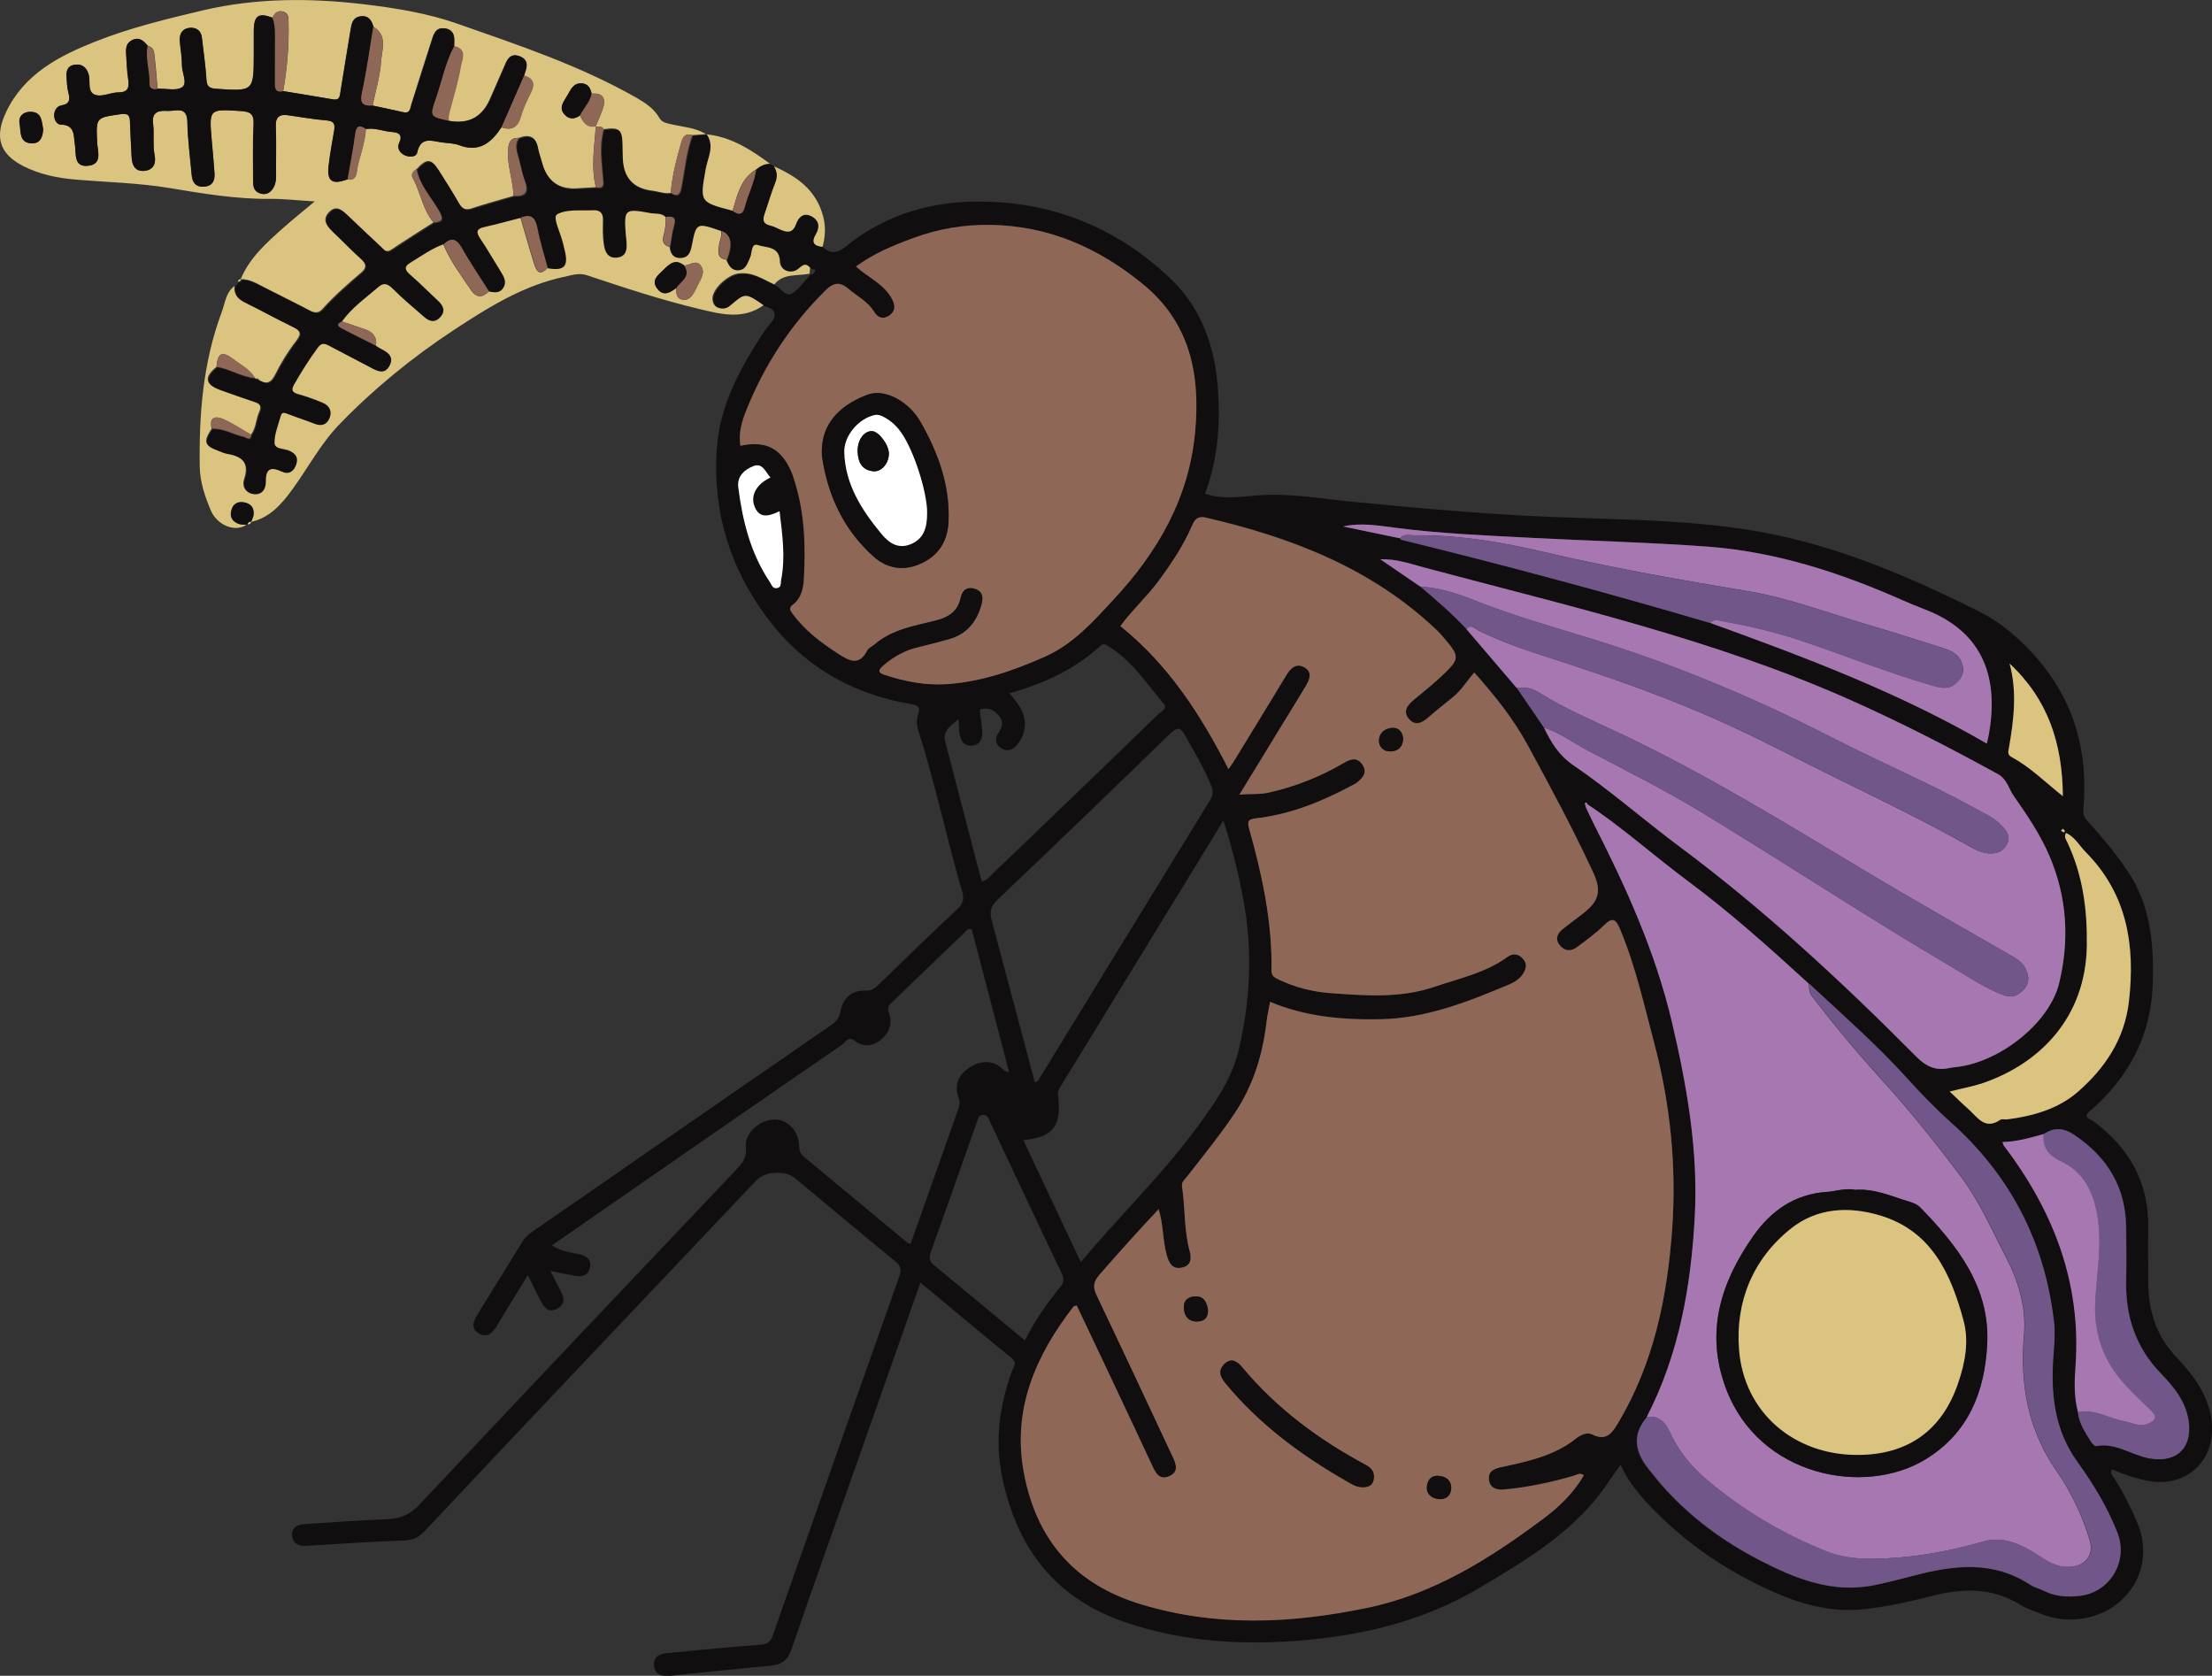 <?xml version="1.0" encoding="UTF-8"?>
<svg id="Calque_2" data-name="Calque 2" xmlns="http://www.w3.org/2000/svg" viewBox="0 0 198.46 150.33">
  <rect x="0" y="0" width="198.46" height="150.33" fill="#333333" stroke="none"/>
  <defs>
    <style>
      .cls-1 {
        fill: #110e0f;
      }

      .cls-1, .cls-2, .cls-3, .cls-4, .cls-5, .cls-6 {
        stroke-width: 0px;
      }

      .cls-2 {
        fill: #71568a;
      }

      .cls-3 {
        fill: #8e6757;
      }

      .cls-4 {
        fill: #dac480;
      }

      .cls-5 {
        fill: #fff;
      }

      .cls-6 {
        fill: #a677b1;
      }
    </style>
  </defs>
  <g id="Calque_1-2" data-name="Calque 1">
    <g>
      <path class="cls-1" d="M63.34,12.03s.07.03.07.03c.72,1.05.09,2.08-.09,3.1-.54,2.99-.57,2.98,2.41,3.75.51.37.91.42,1.1-.33.28-1.14.86-2.19,1.02-3.37.36-.3.75-.51,1.23-.51.13.08.25.15.38.23.27.47.33.92.11,1.46-.37.91-.63,1.87-.96,2.8-.19.54-.14.9.5,1.04.34.08.66.26.99.4.63.27,1.07.23,1.34-.55.2-.57.64-1.06,1.37-.68.71.37.76.98.4,1.61-.43.75-.17,1.06.6,1.13.68.67,1.32.58,2.04,0,3.3-2.69,7.2-3.96,11.35-4.05,6.81-.15,12.8,2.15,17.78,6.87,2.91,2.76,4.07,6.31,4.31,10.19.2,3.12-.07,6.2-1.18,9.14,1.56.53,3.06.29,4.6.16,2.91-.25,5.81.29,8.7.57,5.8.56,11.59,1.09,17.42,1.34,7.28.31,14.62.2,21.77,1.91,5.93,1.42,11.5,3.85,16.94,6.57,2.02,1.01,3.71,2.48,5.19,4.18,3.38,3.88,4.64,8.45,4.19,13.51-.05.6.12.85.42,1.18,1.26,1.38,2.45,2.82,3.51,4.38,2.09,3.07,2.39,6.46,2.3,10.05-.13,4.76-2.14,8.49-5.64,11.53-.69.6,0,.68.27.89,3.27,2.4,5.05,5.55,4.96,9.68-.03,1.6,0,3.2,0,4.79,0,2.56.72,4.82,2.53,6.73,1.4,1.47,2.64,3.06,3.07,5.16.78,3.83-2,6.69-5.79,5.9-1.05-.22-2.05-.56-3.07-1.01-.2.41.11.63.25.86.81,1.28,1.48,2.63,2.06,4.02,1.51,3.67-.56,7.53-4.47,8.42-1.5.34-2.93.19-4.33-.38-.59-.24-1.21-.44-1.74-.77-2.48-1.54-5.08-1.5-7.81-.81-2,.51-4.03.96-6.08,1.2-3.74.44-7.14-.88-10.37-2.56-3.12-1.62-5.97-3.67-8.46-6.18-1.22-1.22-2.35-2.5-3.14-4.2-.38.54-.71,1-1.03,1.47-2.86,4.35-7.21,6.93-11.52,9.51-5.41,3.24-11.39,4.54-17.64,4.88-4.78.26-9.43-.15-14.02-1.66-6.46-2.13-9.94-6.67-11.27-13.12-.67-3.25-.24-6.41.89-9.5.12-.34.5-.72-.03-1.15-2.72-2.21-5.4-4.47-8.19-6.78-1.82,5.17-3.6,10.24-5.39,15.31-2.07,5.87-4.17,11.73-6.19,17.62-.35,1.01-.94,1.35-1.9,1.44-2.98.28-5.95.58-8.92.9-.77.08-1.42-.04-1.5-.92-.07-.83.57-1.06,1.25-1.12,2.74-.26,5.48-.53,8.22-.74.64-.05.96-.2,1.19-.86,3.76-10.74,7.55-21.47,11.35-32.2.2-.58.14-.92-.35-1.32-3.03-2.48-6.02-4.99-9.03-7.49-.86-.71-2.68-.61-3.45.21-4.95,5.22-9.89,10.43-14.84,15.66-5,5.28-10,10.56-14.97,15.86-.54.57-1.09.76-1.87.79-2.87.1-5.74.29-8.61.47-.62.04-1.18-.07-1.33-.72-.17-.78.27-1.17,1.06-1.22,2.47-.15,4.94-.36,7.41-.44,1.18-.04,2.05-.39,2.9-1.29,9.47-10.07,18.98-20.1,28.49-30.12.53-.56.92-1.05.82-1.95-.14-1.25,1.2-2.46,2.54-2.5,1.17-.03,2.18.98,2.23,2.3.01.42.08.74.43,1.04,3.11,2.56,6.2,5.15,9.3,7.72.05.05.15.05.28.09,1.44-4.06,2.88-8.12,4.31-12.19.09-.25.11-.58.02-.82-.48-1.27,0-2.23,1.05-2.86,1.04-.63,2.12-.61,3.05.34.05.05.14.06.41.15-1.14-4.36-2.25-8.6-3.35-12.81-.37-.18-.48.11-.63.25-2.14,2.04-4.27,4.09-6.39,6.15-.29.28-.65.47-.42,1.08.36.94.03,1.82-.77,2.45-.74.58-1.56.62-2.31.04-.56-.43-.8.13-1.08.33-7.32,5.03-14.62,10.09-21.92,15.15-1.37.95-2.74,1.9-4.15,2.88.81.55,1.65.62,2.46.8.65.14,1.06.47.97,1.12-.09.64-.58.94-1.23.83-.73-.12-1.46-.28-2.33-.45.34.66.62,1.24.93,1.81.35.66.36,1.24-.38,1.6-.73.36-1.11-.14-1.41-.69-.39-.73-.74-1.48-1.17-2.35-.95,1.55-1.87,3.01-2.75,4.5-.38.65-.85,1.17-1.61.75-.78-.43-.56-1.09-.15-1.74,1.35-2.16,2.68-4.33,4.01-6.5.39-.64,1.02-.99,1.61-1.39,8.67-6.01,17.35-12.02,26.04-18.01.48-.33.79-.63.9-1.28.2-1.2,1.02-1.89,2.27-1.86.51.01.8-.19,1.13-.51,2.35-2.28,4.69-4.57,7.09-6.8.52-.49.61-.93.43-1.55-1.4-4.8-2.41-9.7-3.94-14.46-.14-.44-.17-.99-.03-1.41.22-.69.06-.85-.64-.97-5.27-.91-9.6-3.36-12.86-7.7-3.37-4.49-4.9-9.48-4.56-15.07.23-3.87,1.99-7.14,4.03-10.3.22-.33.44-.67.7-.96.71-.8.66-1.37-.44-1.67-1.63-1.12-1.63-1.13-2.99.03-.35.3-.72.33-1.1.19-.32-.12-.47-.41-.5-.75-.08-.91,1.37-2.18,2.26-2.31,1.3-.2,2.24.5,3.29.97.57.21.9,1.22,1.67.64.57-.43,1-1.06,1.49-1.6h0c.26-.01.4-.16.44-.4,0-.03-.25-.09-.39-.14-.38-.44-.63-.27-1.03.08-.64.57-1.67.19-1.69-.65-.04-1.38-1.23-1.2-1.95-1.45-.64-.22-.51.69-.71,1.11-.24.51-.37,1.11-1.06,1.15-.63.03-.88-.45-1.08-.95q.84-2.1-.47-2.59c-2.21-.76-2.22-.77-2.63,1.34-.11.56-.27,1.02-.91,1.08-.7.06-1.01-.35-1.08-.99.12-.65.18-1.32.37-1.95.23-.78-.21-.76-.73-.72-.37-.39-.9-.27-1.35-.36-2.34-.44-2.4-.36-2.22,1.98.02.2.04.4.06.6.05.68-.01,1.34-.88,1.41-.85.07-1.09-.59-1.17-1.23-.1-.71-.09-1.43-.07-2.15.02-.63-.28-.9-.85-.87-1.11.06-2.39-.13-3.26.37-.43.25.34,1.71.54,2.62.04.19.09.39.14.58.38,1.47-.03,1.9-1.55,1.63-.32-1.19-.7-2.36-.92-3.57-.18-.94-.54-1.32-1.48-.94-1.07.27-2.14.58-3.21.81-.71.16-.83.42-.41,1.03.66.99,1.25,2.02,1.88,3.03.28.46.52.92.18,1.43-.32.49-.82.4-1.29.3-.82-1.3-1.69-2.58-2.45-3.92-.48-.85-.95-.93-1.63-.31-1.06.37-1.95,1.05-2.91,1.62-.56.33-.62.6-.1,1.06.87.76,1.69,1.58,2.53,2.37.45.43.71.9.24,1.45-.46.54-.97.46-1.46.03-.96-.84-1.95-1.65-2.84-2.55-.45-.46-.81-.55-1.27-.16-1.14.98-2.39,1.85-3.28,3.1-.66.32-.21.51.1.67.98.51,1.97,1,2.95,1.5.13.08.26.18.4.25.65.32,1.26.73.82,1.55-.45.84-1.11.48-1.74.14-1.23-.66-2.47-1.28-3.7-1.94-.4-.21-.67-.27-.99.17-.78,1.06-1.48,2.17-2.13,3.31-.25.44-.23.69.33.85.77.21,1.52.48,2.25.79.58.25.85.75.6,1.37-.25.62-.74.76-1.37.51-.78-.31-1.57-.56-2.35-.86-.29-.11-.55-.24-.66.16-.22.8-.57,1.62-.56,2.42,0,.58.87.48,1.34.7.57.27.81.64.61,1.23-.21.62-.65.95-1.29.65-1.04-.49-1.46-.24-1.44.94.01.66-.4,1.2-1.14,1.07-.69-.12-1.03-.71-.81-1.36.49-1.46-.19-2.03-1.51-2.24-.27-.04-.53-.17-.79-.27-1.29-.47-1.4-.83-.61-2,1.03-.06,1.89.52,2.85.72.23.05.61.45.68-.18.46-.62.44-1.41.75-2.08.22-.49.04-.7-.4-.85-1.05-.35-2.09-.71-3.13-1.09-1.35-.5-1.44-1.15-.31-2.07,1.2.18,2.23.93,3.46,1.01.03.02.07.05.1.07.08.03.16.05.24.08.68.43,1.08.3,1.46-.47.53-1.06,1.16-2.09,1.89-3.03.56-.72.31-.94-.35-1.26-1.43-.69-2.82-1.48-4.25-2.17-.65-.32-1.01-.74-.94-1.48.09-.12.18-.25.28-.37.14-.04.28-.06.29-.25,0,0-.01.02-.01.02.75-.02,1.37.36,2.01.68,1.38.71,2.77,1.39,4.15,2.11.44.23.8.29,1.17-.12,1.06-1.2,2.27-2.24,3.49-3.28.46-.39.47-.74-.01-1.17-.83-.74-1.6-1.56-2.41-2.32-.58-.55-1.19-1.15-.49-1.91.69-.74,1.28-.1,1.81.4.95.91,1.91,1.81,2.87,2.71.25.23.44.56.9.26,1.25-.84,2.53-1.64,3.8-2.45.8-.04.91-.32.5-1.03-.7-1.23-1.74-2.29-2.02-3.75.9-.98,1.31-.97,1.99.09.62.97,1.24,1.95,1.81,2.95.28.49.56.67,1.14.48,1.24-.41,2.51-.75,3.76-1.12,1.01.06,1.39-.32,1-1.34-.24-.62-.35-1.29-.52-1.93-.17-.64-.45-1.28-.02-1.92.94-.37,1.54-.13,1.74.93.08.43.24.84.35,1.26q.66,2.5,3.16,2.33c.56-.04,1.11-.06,1.67-.1.83.15.66-.39.62-.87-.11-1.45-.33-2.9.08-4.34,1.39-.2,1.66,0,1.69,1.34.01.44.02.87.03,1.31q.1,2.58,2.65,2.86c.55.06,1.08.29,1.65.2.71.43.84.02.96-.59.29-1.53.43-3.1.97-4.59.41-.03.82-.06,1.23-.09ZM186.44,126.67c.12,1.03.68,1.86,1.21,2.7.1.15.31.37.43.35,1.78-.34,3.2.83,4.83,1.11,2.35.4,3.78-.89,3.48-3.27-.23-1.83-1.34-3.15-2.52-4.37-2.27-2.36-3.18-5.17-3.1-8.38.04-1.55,0-3.11,0-4.67-.03-3.6-1.63-6.28-4.6-8.3-1.03-.7-1.84-.72-2.8-.11-1.2.33-2.39.69-3.68.71.06.17.06.25.11.31,4.45,5.85,6.98,12.32,6.44,19.8-.1,1.36-.14,2.76.22,4.12ZM153.44,55.88c8.49,3.07,16.93,6.24,24.82,10.83.08-.36.15-.62.19-.88.82-4.68-.22-9.08-5.83-11.19-.63-.24-1.26-.5-1.87-.77-5.63-2.5-11.45-4.38-17.62-4.84-5.29-.39-10.6-.52-15.9-.79-3.98-.21-7.96-.37-11.92-.88-1.58-.2-3.18-.5-4.81-.13,1.7.35,3.4.71,5.1,1.06.06.05.11.13.18.14,9.28,2.27,18.5,4.75,27.66,7.45ZM131.56,56.43c1.51,1.76,3.01,3.53,4.52,5.29.81,1.18,1.62,2.37,2.43,3.55.64,1.32,1.3,2.48,2.66,3.4,3.29,2.24,6.3,4.9,9.5,7.28,7.61,5.67,14.55,12.1,21.22,18.82.94.94,1.79,1.31,3.01,1.05.23-.05.47-.07.71-.1,3.92-.49,8.29-4,9.13-7.52.92-3.85.72-7.65-.85-11.35-.83-1.96-2.02-3.71-3.22-5.43-.45-.65-.6-1.51-1.43-1.97-4.33-2.38-8.71-4.63-13.22-6.64-12.31-5.48-25.39-8.45-38.32-11.91-1.19-.32-2.38-.77-3.87-.72,1.32.9,2.46,1.68,3.6,2.46,1.43,1.21,2.85,2.43,4.12,3.8ZM147.77,127.11c-1.41,1.6-1.1,3.16.12,4.69.5.62.99,1.25,1.53,1.83,2.37,2.59,5.18,4.65,8.26,6.26,3.26,1.7,6.67,3.12,10.51,2.32,1.21-.25,2.4-.56,3.59-.87,3.56-.93,7.06-1.33,10.36.85.36.24.81.33,1.2.53,1,.51,2.07.58,3.15.47,2.78-.27,4.47-3.09,3.46-5.67-.89-2.29-2.16-4.37-3.58-6.34-2.13-2.95-2.42-6.24-2.15-9.69.07-.95.15-1.92.04-2.87-.82-7.13-3.89-13.11-9.24-17.9-1.4-1.25-2.7-2.6-3.96-3.99-2.74-3.01-5.79-5.7-8.77-8.47-3.5-3.2-7.03-6.37-10.84-9.2-3.04-2.26-5.86-4.79-9.01-6.89-.04-.11-.12-.22-.23-.12-.04.03.03.19.05.29.26.54.5,1.08.77,1.61,2.89,5.68,5.5,11.43,6.98,17.69,1.36,5.77,2.38,11.58,2.06,17.5-.33,6.23-1.41,12.34-4.31,17.98ZM132.26,60.33c-.68.8-1.16,1.6-1.88,2.18-.74.6-1.49,1.2-2.21,1.82-.57.5-1.19.82-1.76.14-.58-.7-.1-1.25.46-1.72.76-.65,1.55-1.25,2.28-1.93,1.92-1.79,1.91-1.87.24-3.8-.16-.18-.32-.36-.49-.52-5.83-5.55-13.03-8.3-20.7-10.08-.73-.17-1,.15-1.25.73-.76,1.77-1.82,3.35-2.96,4.9-1.08,1.47-2.45,2.71-3.46,4.1,4.32,3.47,7.2,7.92,9.7,12.83.21-.31.37-.53.51-.75,1.56-2.55,3.13-5.1,4.67-7.66.39-.65.89-1.14,1.64-.71.74.43.45,1.1.11,1.67-.78,1.3-1.58,2.59-2.37,3.88-1.16,1.89-2.32,3.79-3.58,5.86.99-.09,1.75,0,2.55-.17,2.44-.53,4.72-1.44,6.86-2.7.63-.37,1.2-.49,1.65.22.42.67.01,1.13-.47,1.53-.18.15-.41.25-.62.36-2.65,1.42-5.42,2.52-8.43,2.88-.69.08-.88.2-.67.93,1.17,4.15,2.07,8.35,2.01,12.7,0,.49.23.65.64.84,1.46.69,2.99,1.09,4.59,1.21,3.14.24,6.3.49,9.35-.55,2.25-.76,4.62-1.25,6.6-2.7.49-.36.98-.28,1.39.19.38.44.27.88,0,1.32-.29.46-.75.75-1.21.95-3.71,1.56-7.44,3.05-11.56,3.14-3.39.07-6.72-.22-9.93-1.56-.12.64-.25,1.18-.31,1.73-.34,2.97-1.19,5.76-2.87,8.27-1.31,1.96-2.81,3.77-4.24,5.64-.21.27-.54.49-.48.92.29,1.92.17,3.89.68,5.78.19.7.13,1.33-.68,1.5-.83.18-1.15-.33-1.37-1.11-.38-1.32-.29-2.71-.73-4.13-1.87,1.99-3.6,3.91-5.3,5.87-.57.66-.62,1.12-.25,1.88,2.31,4.82,4.56,9.67,6.83,14.5.31.65.54,1.34-.35,1.71-.79.34-1.16-.22-1.45-.84-.84-1.81-1.68-3.62-2.54-5.42-1.43-3.02-2.86-6.04-4.29-9.06-.15.05-.25.05-.29.1-3.42,4.42-5.53,9.28-4.44,14.97,1.13,5.92,4.51,9.92,10.45,11.72,6.77,2.06,13.52,1.75,20.31.34,5.98-1.24,10.98-4.39,15.78-7.96,1.47-1.09,2.78-2.33,3.69-3.95-.37-.24-.61-.04-.87.04-2.06.61-4.16,1.05-6.3,1.25-.75.07-1.32-.22-1.35-.99-.02-.71.52-.89,1.2-1.04,2.32-.5,4.67-1,6.61-2.54.4-.32.99-.61,1.45-.38,1.27.65,1.8-.12,2.34-1.03,3.18-5.34,4.39-11.26,4.84-17.33.41-5.68-.16-11.3-1.63-16.83-.91-3.42-1.67-6.89-3.06-10.17-.37-.86-.66-1.05-1.4-.33-.73.72-1.58,1.33-2.41,1.96-.55.42-1.14.41-1.59-.16-.44-.56-.2-1.06.29-1.45.62-.5,1.27-.96,1.89-1.45,1.38-1.08,1.56-2.01.84-3.59-1.81-3.92-3.85-7.71-5.91-11.49-1.28-2.35-2.95-4.44-4.78-6.48ZM66.43,39.98c2.3-.5,3.69.25,4.61,2.45.08.18.13.38.19.56.95,2.89,1.05,5.87.89,8.87-.05.86-.21,1.78-.97,2.36-.41.32-.29.5-.04.84,1.11,1.51,2.57,2.6,4.12,3.6.96.61,1.86,1.09,2.57-.32.11-.23.43-.35.64-.53,1.58-1.37,3.57-1.68,5.5-2.16,1.12-.28,1.98-.8,2.23-2.04.15-.72.66-1.04,1.34-.79.68.25.73.8.53,1.48-.45,1.54-1.35,2.6-2.91,3.04-.92.26-1.84.5-2.77.72-1.2.28-2.22.87-3.14,1.66-.35.31-.55.58.12.81,1.8.58,3.65.95,5.52.84,3.13-.19,6.08-1.22,8.93-2.49,2.5-1.12,4.27-3.12,6.1-5.09,3.99-4.3,6.78-9.11,7.33-15.06.48-5.18-.46-9.83-4.76-13.31-3.96-3.21-8.37-5.16-13.54-5.25-2.41-.04-4.68.32-6.97,1.17-1.84.68-3.58,1.4-5.16,2.56,1.08,1,2.54,1.56,3.25,2.95.3.58.29,1.07-.28,1.46-.55.37-1.04.16-1.33-.33-.56-.93-1.51-1.39-2.29-2.06-.77-.66-1.34-.61-2.07.11-3.11,3.07-5.46,6.65-7.09,10.69-.41,1.02-.76,2.1-.56,3.25ZM109.77,73.6c-4.99,8.15-9.82,16.05-14.66,23.94-.13.22-.22.41-.19.66.36,2.81-.41,3.83-3.11,4.08,1.71,3.62,3.41,7.22,5.16,10.94,3.34-3.99,7.01-7.54,10.08-11.63,1.72-2.3,3.43-4.6,4.1-7.45,1-4.27,1.24-8.59.49-12.92-.43-2.49-1.02-4.94-1.88-7.61ZM92.85,97.11c.16-.09.25-.11.29-.17,5.15-8.4,10.29-16.81,15.46-25.21.29-.48.24-.84.04-1.32-.64-1.55-1.49-2.98-2.31-4.43-.4-.72-.68-.81-1.33-.18-5.15,5.01-10.32,9.99-15.53,14.94-.63.6-.68,1.11-.49,1.85,1.29,4.82,2.57,9.65,3.87,14.53ZM90.58,62.19c.33.43.64.78.89,1.18.72,1.14.62,2.42-.2,3.43-.42.51-.93.66-1.47.31-.5-.33-.56-.87-.22-1.37.36-.52.49-1,.05-1.52-.48-.57-1.06-.81-1.73-.56.08.75.22,1.46.23,2.17,0,.57-.34,1.02-.93,1.06-.67.05-1.01-.4-1.1-1.02-.06-.45-.07-.9-.1-1.35-.69.58-1.45,1.02-1.19,2.03,1.09,4.17,2.17,8.34,3.26,12.51.54-.08.76-.46,1.03-.72,2.26-2.15,4.5-4.31,6.74-6.47,2.71-2.6,5.41-5.2,8.1-7.82.24-.24.86-.46.46-.93-1.56-1.85-2.9-3.92-5.05-5.21-.34-.2-.46-.11-.67.08-2.32,2.1-5.09,3.36-8.12,4.2ZM91.95,120.25c.9-1.77,1.94-3.28,3.1-4.7.31-.38.5-.71.23-1.27-2.18-4.54-4.31-9.1-6.46-13.66-.13-.27-.19-.62-.63-.6-.46.02-.45.39-.55.66-1.38,3.88-2.74,7.77-4.13,11.65-.17.48-.15.81.26,1.14,2.71,2.23,5.4,4.47,8.17,6.77ZM174.92,97.92c.63.59,1.14,1.1,1.67,1.57.82.71,1.47,1.94,2.88.97.14-.1.39,0,.59-.03,2.33-.29,4.6-.94,6.36-2.47,2.44-2.13,4.2-4.73,4.59-8.13.58-5.03-.16-9.62-3.88-13.38-.57-.58-.97-1.35-1.76-1.72-.21.34-.02.57.1.82,1.4,2.95,1.81,6.06,1.76,9.3-.1,6.49-4.24,10.57-9.26,12.3-.93.32-1.92.5-3.05.78ZM185.08,71.43c-.03-4.78-1.37-8.74-4.78-11.9.68,2.54.37,5.05-.06,7.56-.06.32-.15.61.23.82,1.64.89,2.97,2.2,4.61,3.52ZM69.12,42.84c-.45-.49-.7-1.35-1.54-1.01-.77.31-1.47.89-1.34,1.9.38,3.02,1.11,5.94,2.84,8.51.14.22.21.55.58.53.48-.03.37-.47.42-.73.41-2.06.11-4.11-.14-6.17-1.21.6-1.82.5-2.21-.35-.45-.98.09-2.07,1.39-2.67ZM185.1,74.35c-.09.07-.14.11-.19.15.08.06.15.13.23.17.02.01.13-.1.13-.1-.05-.08-.11-.15-.17-.22Z"/>
      <path class="cls-4" d="M63.34,12.03c-.41.03-.82.06-1.23.09-.53-.17-.81.05-.96.57-.43,1.51-.84,3.03-.97,4.61-.57.1-1.1-.13-1.65-.2q-2.54-.29-2.65-2.86c-.02-.44-.02-.87-.03-1.31-.03-1.33-.3-1.54-1.69-1.34-.14-.36-.49-.13-.71-.26.21-.51.44-1.01.62-1.53.3-.89.13-1.49-.99-1.4-.11-.5-.31-.9-.91-.93-.52-.03-.8.28-1.03.67-.14.24-.27.49-.42.72-.29.46-.52.92-.07,1.41.43.46.9.42,1.39.08.28.6.62,1.13,1.42.96-.13,1.83-.46,3.66,0,5.48-.56.03-1.11.06-1.67.1q-2.5.17-3.16-2.33c-.11-.42-.27-.83-.35-1.26-.2-1.06-.8-1.3-1.74-.93-.85-.03-.93.54-.96,1.19-.06,1.37.46,2.66.49,4.01-1.26.37-2.52.71-3.76,1.12-.58.19-.86.01-1.14-.48-.57-1-1.19-1.98-1.81-2.95-.68-1.06-1.09-1.07-1.99-.09-.3.18-.52.46-.35.78.72,1.29.89,2.84,1.87,4-1.27.81-2.55,1.61-3.8,2.45-.46.31-.65-.03-.9-.26-.96-.9-1.92-1.8-2.87-2.71-.53-.5-1.12-1.14-1.81-.4-.71.75-.09,1.36.49,1.91.81.77,1.58,1.58,2.41,2.32.48.43.47.78.01,1.17-1.21,1.04-2.42,2.08-3.49,3.28-.36.41-.73.36-1.17.12-1.37-.72-2.77-1.4-4.15-2.11-.64-.33-1.25-.7-2.01-.68.8-1.94,2.33-3.27,3.84-4.62.83-.74,1.7-1.43,2.8-2.35-1.53-.09-2.76-.24-4-.23-3.05.03-6.02-.47-9.01-.97-2.78-.46-5.62-.52-8.44-.76-1.64-.14-3.23-.46-4.72-1.22C-.08,13.78-.5,12.26.55,10.04c1.63-3.41,4.76-5.02,7.95-6.29,3.13-1.25,6.45-2.05,9.74-2.83C22.99-.19,27.8-.19,32.63.38c2.85.34,5.72.8,8.39,1.74,5.48,1.92,11.02,3.76,16.1,6.66.8.46,1.57.98,2.04,1.8.23.4.58.45.99.55,1.07.26,2.21.3,3.19.9ZM33.43,9.46c.27-1.31.67-2.62.76-3.95.07-1.05.62-2.34-.7-3.12-.16-.59-.45-1.03-1.16-.93-.72.11-.8.7-.89,1.24-.31,1.84-.6,3.68-.9,5.51-.06.39-.06.81-.68.7-1.48-.26-2.97-.5-4.45-.74.36-2.05.53-4.11.48-6.19,0-.41,0-.83-.51-.95-.47-.11-.76.14-.92.56-1.26-.48-1.68-.2-1.7,1.11-.01.72,0,1.43,0,2.15-.01,3.35,0,3.34-3.37,3.11-.56-.04-.84-.15-.88-.81-.07-1.26-.27-2.52-.41-3.78-.07-.65-.52-.92-1.07-.88-.65.05-.96.51-.91,1.17.05.71.2,1.43.19,2.14-.01.7.53,1.65.03,2.01-.51.36-1.45.12-2.2.14-.08-.94-.15-1.89-.26-2.82-.05-.42-.05-.9-.62-1.01-.38-.44-.76-.84-1.42-.52-.58.29-.57.81-.53,1.34.05.72.07,1.44.18,2.15.11.74.02,1.2-.9,1.2-.67,0-1.4.4-1.99.24-.83-.23-.47-1.19-.65-1.82-.16-.59-.54-.99-1.22-.91-.67.08-.82.55-.77,1.13.04.44.04.89.15,1.31.16.62.21,1.08-.62,1.22-.4.07-.65.47-.64.91,0,.39.26.81.59.81,1.31.01,1.14,1.01,1.27,1.8.13.82-.14,2.04,1.2,1.89,1.3-.15.83-1.33.79-2.13-.09-2.21-.12-2.18,2.13-2.5.6-.08.8.07.82.63.04,1.08.09,2.15.15,3.23.04.72.32,1.3,1.13,1.23.79-.07,1.08-.64.93-1.38-.19-.95-.02-1.92-.14-2.86-.14-1.1.56-1.18,1.32-1.14.73.04,1.74-.48,1.76,1,.03,1.59.25,3.18.39,4.77.06.72.45,1.1,1.18,1.02.7-.08.9-.58.86-1.21-.07-.99-.16-1.98-.25-2.97-.24-2.81-.25-2.78,2.62-2.6.83.05,1.19.26,1.14,1.19-.09,1.71-.04,3.43-.04,5.15,0,.42.08.81.5,1,.35.16.72.15,1.02-.1.42-.36.54-.86.53-1.4-.01-1.48.05-2.96-.02-4.43-.04-.89.33-1.14,1.12-1.03,1.14.16,2.28.37,3.43.46.67.05.79.34.69.91-.18,1.06-.38,2.12-.5,3.19-.15,1.37.33,1.69,1.69,1.19.53.14.78-.2.83-.6.17-1.33.77-2.56.82-3.91.81-.15,1.56.21,2.35.26.59.04.99.25.64.98-.22.46.04.87.46,1.09.42.21,1.05.2,1.15-.23.3-1.41,1.23-1.07,2.13-.92.55.09,1.13.07,1.63.26,1.81.69,2.89-.23,3.8-1.6.93.32,1.47,0,1.74-.96.2-.71.52-1.4.86-2.06.42-.8.34-1.35-.58-1.63.22-.65.53-1.36-.37-1.72-.9-.36-1.16.36-1.43,1-.41.95-.83,1.89-1.24,2.84q-1.08,2.45-3.71,1.94c-.06-.37.04-.7.14-1.05.34-1.27.72-2.53.94-3.82.11-.63.61-1.56-.61-1.81.04-.69.09-1.46-.8-1.6-.91-.15-1.06.65-1.26,1.28-.6,1.84-1.17,3.69-1.76,5.54-.11.34-.1.84-.72.7-.92-.21-1.84-.4-2.77-.6ZM3.87,11.54c-.13-.61-.09-1.46-1.07-1.51-.63-.03-1.16.36-1.04,1.02.13.7-.08,1.78,1.11,1.81.73.02.99-.56,1.01-1.32Z"/>
      <path class="cls-4" d="M30.68,28.84c.89-1.25,2.14-2.12,3.28-3.1.46-.4.82-.3,1.27.16.89.9,1.89,1.71,2.84,2.55.49.43,1,.51,1.46-.03.47-.55.22-1.03-.24-1.45-.84-.79-1.66-1.61-2.53-2.37-.51-.45-.46-.72.1-1.06.95-.57,1.85-1.24,2.91-1.62.63,1.51,1.6,2.8,2.51,4.14.46.67,1.01.67,1.57.09.48.09.97.18,1.29-.3.34-.51.11-.97-.18-1.43-.63-1.01-1.22-2.05-1.88-3.03-.41-.62-.3-.88.41-1.03,1.08-.24,2.14-.54,3.21-.81.41,1.39.79,2.78,1.23,4.16.28.86.63.93,1.18.35,1.52.27,1.92-.15,1.55-1.63-.05-.19-.09-.39-.14-.58-.21-.92-.97-2.37-.54-2.62.87-.5,2.15-.31,3.26-.37.57-.03.87.24.85.87-.02.72-.03,1.44.07,2.15.09.64.32,1.3,1.17,1.23.87-.08.93-.73.88-1.41-.01-.2-.04-.4-.06-.6-.18-2.34-.12-2.42,2.22-1.98.45.08.97-.04,1.35.35.02.54-.02,1.07-.18,1.6-.15.5-.07.93.53,1.08.07.65.39,1.06,1.08.99.63-.06.8-.53.91-1.08.41-2.1.42-2.1,2.63-1.34.11.44-.13.83-.18,1.24-.07.56-.22,1.22.65,1.34.2.5.46.98,1.08.95.69-.04.82-.64,1.06-1.15.19-.41.07-1.33.71-1.11.71.25,1.91.06,1.95,1.45.02.84,1.05,1.21,1.69.65.4-.35.64-.52,1.03-.08-.02.18-.03.36-.05.54,0,0,0,0,0,0-1.08.23-2.32-.06-3.16.96-1.05-.47-1.98-1.17-3.29-.97-.9.14-2.34,1.41-2.26,2.31.03.34.18.63.5.75.38.14.75.11,1.1-.19,1.35-1.16,1.36-1.15,2.99-.03-1.82,1.3-3.73.83-5.69.36-3.44-.82-6.79-1.92-10.13-3.04-.73-.24-1.33-.03-1.97.11-3.73.77-6.89,2.75-10.01,4.8-3.74,2.46-7.2,5.29-10.29,8.49-1.64,1.7-2.78,3.86-4.18,5.79-.96,1.32-2.02,2.56-3.73,2.93.08-.22.2-.43.22-.66.06-.6-.25-.99-.84-1.09-.58-.1-1.01.12-1.15.73-.15.61.12,1,.67,1.2.22.08.47.05.7.07-.98.7-2.62.09-3.21-1.31-.52-1.24-.96-2.54-.98-3.91-.07-4.73.3-9.39,1.98-13.87.3-.81.36-1.74,1.13-2.32-.07.74.29,1.16.94,1.48,1.43.7,2.82,1.48,4.25,2.17.66.32.91.54.35,1.26-.73.94-1.36,1.97-1.89,3.03-.38.76-.79.9-1.46.47-.05-.12-.12-.17-.24-.08-.03-.02-.07-.04-.1-.07-.49-.8-1.32-1.21-2.03-1.75-.94-.71-1.33-.49-1.43.74-1.13.91-1.04,1.57.31,2.07,1.04.38,2.08.74,3.13,1.09.45.15.62.36.4.85-.31.67-.28,1.47-.75,2.08-.82-.47-1.61-1-2.47-1.39-.73-.32-1.3-.19-1.05.84-.78,1.17-.67,1.53.61,2,.26.1.52.22.79.27,1.31.21,2,.78,1.51,2.24-.22.65.11,1.24.81,1.36.74.13,1.15-.41,1.14-1.07-.02-1.18.4-1.42,1.44-.94.63.3,1.08-.03,1.29-.65.2-.59-.03-.96-.61-1.23-.47-.22-1.33-.12-1.34-.7-.01-.8.34-1.62.56-2.42.11-.4.37-.27.66-.16.78.3,1.57.55,2.35.86.63.25,1.12.11,1.37-.51.25-.61-.02-1.12-.6-1.37-.73-.31-1.49-.58-2.25-.79-.56-.16-.58-.41-.33-.85.65-1.14,1.35-2.25,2.13-3.31.32-.44.59-.38.99-.17,1.23.66,2.47,1.28,3.7,1.94.63.34,1.29.7,1.74-.14.44-.82-.17-1.23-.82-1.55-.14-.07-.27-.16-.4-.25.11-.75-.25-1.21-.93-1.45-.7-.25-1.42-.48-2.12-.72ZM60.67,25.84c.01.43-.04.91.54,1.04.52.11.8-.23,1.04-.62.14-.23.26-.49.38-.74.26-.53.66-1.07.26-1.66-.44-.65-1.01-.02-1.52-.05-.83-.67-1.36-.07-1.91.46-.45.44-1.04.87-.52,1.59.55.76,1.15.41,1.72-.02Z"/>
      <path class="cls-4" d="M69.07,14.69c-.48,0-.88.21-1.23.51-1.41.83-1.69,2.31-2.11,3.7-2.97-.77-2.94-.77-2.41-3.75.18-1.01.82-2.04.09-3.1,2.19.23,3.95,1.37,5.66,2.63Z"/>
      <path class="cls-4" d="M73.8,22.14c-.77-.07-1.04-.38-.6-1.13.37-.63.31-1.24-.4-1.61-.73-.38-1.17.12-1.37.68-.27.77-.71.82-1.34.55-.33-.14-.65-.32-.99-.4-.64-.15-.69-.5-.5-1.04.33-.93.59-1.89.96-2.8.22-.54.17-.99-.11-1.46,2.09.92,3.82,2.15,4.42,4.55.23.92.16,1.79-.07,2.67Z"/>
      <path class="cls-1" d="M22.14,47.07c-.24-.02-.49,0-.7-.07-.55-.2-.82-.59-.67-1.2.15-.61.57-.84,1.15-.73.59.11.9.49.84,1.09-.02.22-.15.44-.22.66,0,0,0,0,0,0-.17,0-.29.07-.34.24l-.06.02Z"/>
      <path class="cls-4" d="M22.2,47.04c.05-.17.17-.24.34-.24-.03.19-.16.25-.34.24Z"/>
      <path class="cls-4" d="M21.63,25.03c0,.18-.15.21-.29.25.03-.16.11-.26.29-.25Z"/>
      <path class="cls-3" d="M132.26,60.33c1.83,2.05,3.5,4.13,4.78,6.48,2.06,3.78,4.1,7.58,5.91,11.49.73,1.58.54,2.5-.84,3.59-.63.49-1.27.96-1.89,1.45-.49.39-.73.89-.29,1.45.45.57,1.04.58,1.59.16.83-.62,1.67-1.23,2.41-1.96.74-.73,1.03-.53,1.4.33,1.39,3.28,2.15,6.75,3.06,10.17,1.47,5.52,2.04,11.15,1.63,16.83-.44,6.08-1.65,12-4.84,17.33-.54.91-1.07,1.68-2.34,1.03-.46-.23-1.05.06-1.45.38-1.94,1.54-4.28,2.04-6.61,2.54-.68.15-1.22.33-1.2,1.04.02.78.59,1.06,1.35.99,2.14-.2,4.24-.64,6.3-1.25.26-.08.5-.28.87-.04-.92,1.62-2.23,2.86-3.69,3.95-4.8,3.57-9.8,6.73-15.78,7.96-6.8,1.41-13.54,1.72-20.31-.34-5.94-1.81-9.32-5.8-10.45-11.72-1.09-5.69,1.02-10.56,4.44-14.97.04-.05.14-.05.29-.1,1.43,3.01,2.87,6.03,4.29,9.06.85,1.8,1.69,3.61,2.54,5.42.29.62.65,1.18,1.45.84.88-.38.65-1.06.35-1.71-2.27-4.84-4.53-9.68-6.83-14.5-.37-.76-.32-1.22.25-1.88,1.7-1.95,3.43-3.88,5.3-5.87.44,1.41.36,2.81.73,4.13.22.77.54,1.29,1.37,1.11.81-.17.87-.8.68-1.5-.51-1.89-.39-3.86-.68-5.78-.06-.43.27-.65.48-.92,1.44-1.86,2.93-3.68,4.24-5.64,1.68-2.51,2.53-5.3,2.87-8.27.06-.55.2-1.09.31-1.73,3.21,1.34,6.54,1.63,9.93,1.56,4.12-.09,7.85-1.57,11.56-3.14.46-.19.92-.49,1.21-.95.28-.44.39-.88,0-1.32-.4-.47-.9-.54-1.39-.19-1.98,1.45-4.35,1.93-6.6,2.7-3.05,1.03-6.21.78-9.35.55-1.6-.12-3.13-.52-4.59-1.21-.41-.19-.65-.35-.64-.84.06-4.35-.84-8.55-2.01-12.7-.21-.74-.02-.85.67-.93,3.01-.36,5.78-1.46,8.43-2.88.21-.11.44-.21.62-.36.48-.4.89-.86.47-1.53-.45-.71-1.02-.59-1.65-.22-2.14,1.26-4.43,2.17-6.86,2.7-.79.17-1.56.08-2.55.17,1.27-2.07,2.42-3.96,3.58-5.86.79-1.29,1.59-2.58,2.37-3.88.34-.57.63-1.25-.11-1.67-.75-.43-1.25.06-1.64.71-1.55,2.56-3.11,5.11-4.67,7.66-.14.23-.3.44-.51.75-2.5-4.9-5.38-9.35-9.7-12.83,1-1.39,2.37-2.62,3.46-4.1,1.14-1.55,2.2-3.13,2.96-4.9.25-.58.52-.9,1.25-.73,7.67,1.78,14.86,4.53,20.7,10.08.17.16.34.34.49.52,1.67,1.93,1.68,2.01-.24,3.8-.73.68-1.52,1.29-2.28,1.93-.55.47-1.04,1.03-.46,1.72.57.68,1.19.36,1.76-.14.72-.63,1.47-1.22,2.21-1.82.72-.59,1.2-1.38,1.88-2.18ZM122.23,133.42c.47,0,.88-.12,1-.66.13-.59-.12-1.02-.63-1.3-4.25-2.28-8.08-5.1-11.19-8.84-.39-.47-.95-.85-1.55-.27-.62.6-.39,1.16.11,1.77,3.04,3.68,6.81,6.46,10.92,8.8.41.24.82.5,1.33.49ZM108.38,117.47c-.12-.53-.27-1.16-1.1-1.17-.65,0-1.1.35-1.07,1,.03.73.38,1.29,1.25,1.25.62-.03.95-.33.92-1.08ZM125.9,66.26c-.07-.51-.32-1.01-1.01-.96-.64.04-1.15.45-1.17,1.12-.02.56.4.98.98.99.64,0,1.14-.3,1.2-1.15ZM130.2,133.55c0-.83-.51-1.11-1.15-1.16-.7-.05-1.02.46-1.04,1.05-.01.66.54,1,1.1,1.04.6.05,1.05-.3,1.08-.94Z"/>
      <path class="cls-3" d="M66.43,39.98c-.19-1.15.15-2.23.56-3.25,1.63-4.04,3.97-7.61,7.09-10.69.73-.72,1.3-.77,2.07-.11.78.67,1.73,1.13,2.29,2.06.29.49.78.7,1.33.33.56-.38.58-.87.28-1.46-.72-1.39-2.17-1.96-3.25-2.95,1.58-1.16,3.32-1.89,5.16-2.56,2.3-.84,4.56-1.21,6.97-1.17,5.17.09,9.58,2.04,13.54,5.25,4.3,3.48,5.24,8.13,4.76,13.31-.55,5.95-3.34,10.77-7.33,15.06-1.83,1.97-3.6,3.97-6.1,5.09-2.85,1.27-5.8,2.3-8.93,2.49-1.86.12-3.72-.25-5.52-.84-.68-.22-.47-.5-.12-.81.91-.8,1.94-1.38,3.14-1.66.93-.22,1.85-.46,2.77-.72,1.56-.44,2.47-1.5,2.91-3.04.2-.68.15-1.23-.53-1.48-.68-.25-1.19.07-1.34.79-.25,1.24-1.11,1.76-2.23,2.04-1.93.48-3.92.79-5.5,2.16-.21.18-.52.3-.64.53-.71,1.42-1.62.94-2.57.32-1.55-1-3.01-2.09-4.12-3.6-.25-.34-.38-.53.04-.84.76-.59.93-1.5.97-2.36.16-3,.06-5.98-.89-8.87-.06-.19-.12-.38-.19-.56-.91-2.2-2.3-2.95-4.61-2.45ZM73.74,40.83c.5,3.57,1.95,6.7,4.67,9.12,1.24,1.1,2.77,1.32,4.36.54,1.56-.77,2.27-2.07,2.34-3.74.13-3.22-.94-6.13-2.49-8.86-1.09-1.93-3.26-3.04-4.75-2.49-1.93.71-4.29,2.23-4.12,5.43Z"/>
      <path class="cls-6" d="M142.44,72.16c3.16,2.1,5.98,4.64,9.01,6.89,3.81,2.83,7.34,6,10.84,9.2.02.39,0,.77.28,1.13,2.05,2.69,4.23,5.27,6.51,7.78,2.4,2.65,4.63,5.45,6.79,8.32,1.73,2.29,2.84,4.89,4.14,7.39,1.08,2.08,1.78,4.45,1.58,6.8-.39,4.46.33,8.56,2.9,12.27,1.33,1.91,2.32,4,2.99,6.23.37,1.24-.27,2.19-1.56,2.37-1.06.15-1.91-.25-2.78-.83-1.55-1.03-3.28-1.97-5.15-1.43-2.85.82-5.71,1.36-8.67,1.52-1.88.1-3.74.08-5.53-.65-3.87-1.56-7.41-3.65-10.61-6.35-1.46-1.24-2.62-2.65-3.4-4.38-.39-.87-.99-1.44-2.04-1.3,2.91-5.64,3.98-11.75,4.31-17.98.32-5.92-.7-11.72-2.06-17.5-1.48-6.26-4.09-12.02-6.98-17.69-.27-.53-.52-1.08-.77-1.61.06-.06.12-.11.18-.17ZM166.41,106.74c-.87-.17-1.68.13-2.49.19-2.92.19-5.04,1.7-6.63,3.98-2.92,4.17-4.34,8.62-2.42,13.7,2.97,7.86,12.43,9.65,17.89,6.31,3.87-2.37,5.3-6.07,5.53-10.29.28-5.13-2.65-8.85-5.99-12.29-.24-.25-.6-.41-.93-.51-1.63-.49-3.21-1.23-4.96-1.08Z"/>
      <path class="cls-6" d="M127.44,52.63c-1.14-.78-2.27-1.55-3.6-2.46,1.49-.04,2.68.41,3.87.72,12.93,3.46,26.01,6.43,38.32,11.91,4.52,2.01,8.9,4.27,13.22,6.64.83.46.97,1.32,1.43,1.97,1.2,1.72,2.39,3.47,3.22,5.43,1.57,3.7,1.78,7.5.85,11.35-.85,3.52-5.21,7.03-9.13,7.52-.24.03-.48.05-.71.1-1.22.26-2.08-.1-3.01-1.05-6.67-6.72-13.61-13.15-21.22-18.82-3.2-2.38-6.21-5.04-9.5-7.28-1.36-.93-2.02-2.08-2.66-3.4,1.45.48,2.66,1.4,4,2.1,3.46,1.81,6.96,3.57,10.29,5.6,7.46,4.53,14.74,9.34,22.26,13.76,1.54.91,3.02,1.93,4.72,2.56.78.29,1.31-.01,1.8-.53.52-.54.45-1.16.18-1.78-.29-.66-.88-.99-1.48-1.33-4.28-2.46-8.58-4.89-12.82-7.43-7.38-4.43-14.71-8.95-22.53-12.61-2.27-1.06-4.59-2.05-6.72-3.39-.68-.43-1.36-.63-2.14-.49-1.51-1.76-3.01-3.53-4.52-5.29.45-.51.8,0,1.13.16,1.83.89,3.74,1.58,5.67,2.2,5.81,1.86,11.56,3.85,17.1,6.42,3.18,1.48,6.28,3.12,9.43,4.66,3.98,1.95,7.95,3.88,11.81,6.06.59.33,1.18.64,1.9.63.67-.01,1.14-.21,1.45-.82.34-.67.02-1.15-.4-1.61-.72-.78-1.68-1.19-2.59-1.69-4.01-2.21-8.25-4-12.32-6.09-6.36-3.26-12.88-6.08-19.68-8.32-4.12-1.36-8.32-2.43-12.37-4.02-1.67-.66-3.42-1.3-5.27-1.38Z"/>
      <path class="cls-2" d="M147.77,127.11c1.04-.14,1.64.43,2.04,1.3.78,1.74,1.94,3.15,3.4,4.38,3.19,2.7,6.74,4.79,10.61,6.35,1.79.72,3.65.75,5.53.65,2.95-.16,5.82-.69,8.67-1.52,1.86-.54,3.6.4,5.15,1.43.87.58,1.71.97,2.78.83,1.3-.18,1.94-1.13,1.56-2.37-.67-2.23-1.67-4.32-2.99-6.23-2.58-3.71-3.29-7.81-2.9-12.27.21-2.35-.5-4.71-1.58-6.8-1.29-2.5-2.41-5.1-4.14-7.39-2.16-2.86-4.39-5.67-6.79-8.32-2.28-2.51-4.46-5.08-6.51-7.78-.27-.36-.27-.73-.28-1.13,2.98,2.77,6.04,5.46,8.77,8.47,1.26,1.39,2.56,2.74,3.96,3.99,5.35,4.79,8.43,10.77,9.24,17.9.11.94.03,1.91-.04,2.87-.27,3.45.02,6.74,2.15,9.69,1.42,1.97,2.69,4.05,3.58,6.34,1.01,2.58-.69,5.4-3.46,5.67-1.08.11-2.15.04-3.15-.47-.39-.2-.84-.29-1.2-.53-3.31-2.18-6.81-1.78-10.36-.85-1.19.31-2.39.62-3.59.87-3.84.8-7.25-.62-10.51-2.32-3.08-1.61-5.89-3.67-8.26-6.26-.54-.59-1.03-1.21-1.53-1.83-1.22-1.53-1.53-3.09-.12-4.69Z"/>
      <path class="cls-6" d="M125.6,48.29c-1.7-.35-3.4-.71-5.1-1.06,1.63-.37,3.23-.07,4.81.13,3.96.51,7.94.67,11.92.88,5.3.28,10.61.41,15.9.79,6.17.45,11.99,2.34,17.62,4.84.62.27,1.24.53,1.87.77,5.6,2.11,6.65,6.51,5.83,11.19-.05.26-.11.52-.19.88-7.89-4.59-16.34-7.76-24.82-10.83.32-.38.75-.23,1.12-.16,2.35.43,4.67.96,6.94,1.72,3.93,1.31,7.77,2.87,11.76,4.02.74.21,1.48.46,2.15-.1.47-.39.82-.85.7-1.55-.19-1.03-.97-1.42-1.82-1.69-2.43-.78-4.86-1.53-7.3-2.26-3.35-1-6.64-2.24-10.11-2.82-6.11-1.02-12.21-2.08-18.25-3.5-3.86-.91-7.79-1.57-11.79-1.52-.42,0-.89-.15-1.23.26Z"/>
      <path class="cls-2" d="M127.44,52.63c1.86.08,3.6.72,5.27,1.38,4.05,1.6,8.25,2.67,12.37,4.02,6.79,2.24,13.32,5.06,19.68,8.32,4.07,2.09,8.3,3.87,12.32,6.09.9.5,1.87.91,2.59,1.69.42.45.74.94.4,1.61-.31.62-.78.81-1.45.82-.73.01-1.32-.29-1.9-.63-3.85-2.18-7.83-4.12-11.81-6.06-3.15-1.54-6.25-3.19-9.43-4.66-5.54-2.57-11.29-4.57-17.1-6.42-1.94-.62-3.84-1.31-5.67-2.2-.33-.16-.68-.67-1.13-.16-1.27-1.37-2.7-2.59-4.12-3.8Z"/>
      <path class="cls-2" d="M136.08,61.72c.78-.14,1.46.06,2.14.49,2.13,1.34,4.45,2.33,6.72,3.39,7.81,3.66,15.14,8.18,22.53,12.61,4.24,2.54,8.54,4.97,12.82,7.43.6.34,1.19.67,1.48,1.33.27.62.33,1.24-.18,1.78-.5.52-1.02.82-1.8.53-1.7-.63-3.18-1.65-4.72-2.56-7.52-4.42-14.8-9.23-22.26-13.76-3.33-2.03-6.83-3.79-10.29-5.6-1.33-.7-2.55-1.62-4-2.1-.81-1.18-1.62-2.37-2.43-3.55Z"/>
      <path class="cls-2" d="M125.6,48.29c.34-.41.81-.26,1.23-.26,4-.05,7.93.61,11.79,1.52,6.04,1.42,12.14,2.48,18.25,3.5,3.47.58,6.76,1.81,10.11,2.82,2.44.73,4.88,1.49,7.3,2.26.85.27,1.63.66,1.82,1.69.13.7-.23,1.16-.7,1.55-.67.56-1.42.31-2.15.1-3.98-1.15-7.83-2.71-11.76-4.02-2.27-.76-4.59-1.29-6.94-1.72-.37-.07-.79-.21-1.12.16-9.16-2.7-18.38-5.18-27.66-7.45-.07-.02-.12-.09-.18-.14Z"/>
      <path class="cls-4" d="M174.92,97.92c1.14-.29,2.12-.46,3.05-.78,5.01-1.74,9.16-5.82,9.26-12.3.05-3.23-.36-6.35-1.76-9.3-.12-.25-.31-.48-.1-.82.79.37,1.19,1.14,1.76,1.72,3.72,3.76,4.45,8.35,3.88,13.38-.39,3.4-2.15,6-4.59,8.13-1.76,1.53-4.03,2.18-6.36,2.47-.2.02-.45-.06-.59.03-1.4.97-2.06-.25-2.88-.97-.54-.47-1.04-.97-1.67-1.57Z"/>
      <path class="cls-2" d="M183.35,101.74c.96-.62,1.77-.59,2.8.11,2.97,2.02,4.57,4.7,4.6,8.3.01,1.56.04,3.11,0,4.67-.08,3.21.83,6.02,3.1,8.38,1.18,1.23,2.29,2.55,2.52,4.37.3,2.38-1.13,3.67-3.48,3.27-1.64-.28-3.06-1.45-4.83-1.11-.12.02-.33-.2-.43-.35-.53-.84-1.1-1.67-1.21-2.7,1.5-.3,2.78.57,4.18.82.66.12,1.29.49,1.98.26.69-.23,1.09-.56.37-1.25-.78-.74-1.56-1.49-2.29-2.28-1.9-2.06-2.82-4.52-2.69-7.3.12-2.61.66-5.21.2-7.84-.37-2.16-1.23-3.97-3.3-4.93-1.08-.5-1.65-1.21-1.53-2.42Z"/>
      <path class="cls-6" d="M183.35,101.74c-.11,1.2.46,1.92,1.53,2.42,2.08.96,2.93,2.77,3.3,4.93.45,2.64-.09,5.23-.2,7.84-.12,2.78.79,5.24,2.69,7.3.73.79,1.51,1.54,2.29,2.28.72.69.32,1.01-.37,1.25-.7.24-1.33-.14-1.98-.26-1.4-.25-2.67-1.12-4.18-.82-.36-1.36-.32-2.75-.22-4.12.54-7.49-1.99-13.95-6.44-19.8-.04-.06-.05-.14-.11-.31,1.28-.02,2.48-.38,3.68-.71Z"/>
      <path class="cls-4" d="M185.08,71.43c-1.64-1.32-2.97-2.64-4.61-3.52-.38-.21-.29-.51-.23-.82.44-2.51.75-5.02.06-7.56,3.41,3.16,4.75,7.13,4.78,11.9Z"/>
      <path class="cls-5" d="M69.12,42.84c-1.3.6-1.84,1.69-1.39,2.67.38.85,1,.95,2.21.35.24,2.06.55,4.11.14,6.17-.05.27.06.7-.42.73-.36.03-.43-.31-.58-.53-1.73-2.58-2.46-5.49-2.84-8.51-.13-1.01.57-1.59,1.34-1.9.84-.34,1.09.52,1.54,1.01Z"/>
      <path class="cls-3" d="M43.87,26.14c-.56.59-1.11.58-1.57-.09-.91-1.33-1.88-2.63-2.51-4.14.68-.62,1.15-.54,1.63.31.75,1.34,1.63,2.61,2.45,3.92Z"/>
      <path class="cls-3" d="M49.14,24.03c-.55.59-.9.51-1.18-.35-.44-1.38-.82-2.77-1.23-4.16.94-.38,1.3,0,1.48.94.23,1.2.61,2.38.92,3.57Z"/>
      <path class="cls-3" d="M46.07,17.58c-.03-1.35-.55-2.65-.49-4.01.03-.64.1-1.22.96-1.19-.43.65-.16,1.28.02,1.92.17.64.28,1.31.52,1.93.39,1.03.01,1.4-1,1.34Z"/>
      <path class="cls-3" d="M60.18,17.3c.13-1.58.54-3.09.97-4.61.15-.51.43-.74.96-.57-.54,1.48-.67,3.05-.97,4.59-.12.61-.25,1.03-.96.59Z"/>
      <path class="cls-3" d="M53.46,16.81c-.45-1.83-.12-3.66,0-5.48,0,0-.01,0-.01,0,.22.13.58-.1.71.26-.42,1.44-.19,2.89-.08,4.34.04.48.21,1.02-.62.87Z"/>
      <path class="cls-3" d="M38.89,19.95c-.98-1.17-1.14-2.71-1.87-4-.18-.31.05-.6.35-.78.28,1.46,1.32,2.52,2.02,3.75.41.71.3.99-.5,1.03Z"/>
      <path class="cls-3" d="M65.73,18.91c.43-1.39.71-2.87,2.11-3.7-.16,1.18-.73,2.23-1.02,3.37-.19.75-.59.7-1.1.33Z"/>
      <path class="cls-3" d="M19.44,32.9c.1-1.22.49-1.45,1.43-.74.71.54,1.54.95,2.03,1.75-1.23-.09-2.26-.83-3.46-1.01Z"/>
      <path class="cls-3" d="M19.02,38.44c-.26-1.03.32-1.17,1.05-.84.86.38,1.65.92,2.47,1.39-.07.63-.44.23-.68.18-.96-.2-1.82-.79-2.85-.72Z"/>
      <path class="cls-3" d="M30.68,28.84c.71.24,1.42.47,2.12.72.68.24,1.04.7.93,1.45-.99-.5-1.98-.99-2.96-1.5-.31-.16-.76-.35-.1-.67Z"/>
      <path class="cls-3" d="M65.2,23.29c-.87-.13-.72-.78-.65-1.34.05-.41.29-.8.18-1.24q1.31.49.47,2.59Z"/>
      <path class="cls-3" d="M60.1,22.13c-.6-.15-.68-.58-.53-1.08.15-.53.2-1.06.18-1.6.52-.04.96-.06.73.72-.19.63-.25,1.3-.37,1.95Z"/>
      <path class="cls-5" d="M72.66,24.54c.02-.18.03-.36.05-.54"/>
      <path class="cls-4" d="M185.1,74.35c.06.07.12.14.17.22,0,0-.11.11-.13.1-.08-.04-.15-.11-.23-.17.05-.04.1-.08.19-.15Z"/>
      <path class="cls-3" d="M23,33.98c.12-.09.19-.04.24.08-.08-.03-.16-.05-.24-.08Z"/>
      <path class="cls-6" d="M142.26,72.33c-.02-.1-.09-.26-.05-.29.12-.1.19,0,.23.12-.06.06-.12.11-.18.17Z"/>
      <path class="cls-1" d="M31.18,16.09c-1.36.5-1.85.18-1.69-1.19.12-1.07.31-2.13.5-3.19.1-.58-.02-.86-.69-.91-1.15-.09-2.29-.3-3.43-.46-.79-.11-1.16.14-1.12,1.03.06,1.48,0,2.96.02,4.43,0,.55-.11,1.04-.53,1.4-.3.25-.67.26-1.02.1-.43-.2-.51-.59-.5-1,0-1.72-.05-3.44.04-5.15.05-.93-.31-1.14-1.14-1.19-2.86-.18-2.86-.21-2.62,2.6.09.99.18,1.98.25,2.97.05.63-.15,1.13-.86,1.21-.73.09-1.12-.29-1.18-1.02-.14-1.59-.36-3.18-.39-4.77-.03-1.49-1.04-.96-1.76-1-.77-.05-1.46.04-1.32,1.14.12.95-.05,1.91.14,2.86.15.73-.14,1.31-.93,1.38-.82.07-1.1-.51-1.13-1.23-.06-1.08-.11-2.15-.15-3.23-.02-.56-.22-.71-.82-.63-2.25.32-2.23.28-2.13,2.5.03.8.51,1.98-.79,2.13-1.34.15-1.06-1.07-1.2-1.89-.13-.79.04-1.78-1.27-1.8-.34,0-.58-.42-.59-.81-.01-.45.24-.84.64-.91.83-.14.78-.6.62-1.22-.11-.42-.12-.87-.15-1.31-.05-.58.1-1.05.77-1.13.68-.08,1.06.32,1.22.91.18.64-.18,1.59.65,1.82.59.17,1.32-.23,1.99-.24.92,0,1.01-.46.9-1.2-.11-.71-.13-1.43-.18-2.15-.04-.53-.05-1.05.53-1.34.66-.33,1.04.08,1.42.52-.22,1.12.21,2.21.17,3.33-.02.51.3.58.71.51.75-.02,1.69.22,2.2-.14.5-.36-.04-1.31-.03-2.01.01-.71-.13-1.42-.19-2.14-.05-.65.26-1.12.91-1.17.55-.04,1,.23,1.07.88.14,1.26.33,2.52.41,3.78.04.65.32.77.88.81,3.36.23,3.36.24,3.37-3.11,0-.72,0-1.43,0-2.15.02-1.32.45-1.59,1.7-1.11.18.48.23.98.22,1.5-.02,1.42,0,2.84-.01,4.26,0,.52.01.99.74.82,1.48.25,2.97.48,4.45.74.62.11.62-.31.68-.7.3-1.84.59-3.68.9-5.51.09-.55.17-1.14.89-1.24.71-.1.99.34,1.16.93-.33,1.98-.59,3.97-1.02,5.92-.22.98.1,1.21.96,1.15.92.2,1.85.39,2.77.6.62.14.61-.36.72-.7.59-1.84,1.17-3.7,1.76-5.54.2-.63.36-1.43,1.26-1.28.89.15.84.91.8,1.6-.79,1.48-1.1,3.12-1.64,4.69-.56,1.62-.53,1.63,1.16,2q2.63.5,3.71-1.94c.42-.95.84-1.89,1.24-2.84.27-.64.54-1.36,1.43-1,.89.36.59,1.07.37,1.72-.68,1.55-1.35,3.09-2.03,4.64-.91,1.37-1.99,2.3-3.8,1.6-.5-.19-1.09-.17-1.63-.26-.9-.14-1.83-.49-2.13.92-.09.44-.73.45-1.15.23-.42-.22-.68-.63-.46-1.09.34-.74-.05-.94-.64-.98-.79-.05-1.54-.41-2.35-.26-.6-.41-.87-.31-.97.47-.17,1.35-.45,2.69-.68,4.04Z"/>
      <path class="cls-3" d="M40.27,10.83c-1.7-.36-1.73-.37-1.16-2,.54-1.56.85-3.21,1.64-4.69,1.22.25.72,1.18.61,1.81-.22,1.29-.6,2.55-.94,3.82-.09.35-.2.69-.14,1.05Z"/>
      <path class="cls-3" d="M33.43,9.46c-.86.06-1.17-.17-.96-1.15.43-1.95.69-3.94,1.02-5.92,1.32.79.77,2.07.7,3.12-.09,1.33-.49,2.63-.76,3.95Z"/>
      <path class="cls-3" d="M25.4,8.18c-.73.16-.75-.3-.74-.82.01-1.42,0-2.84.01-4.26,0-.52-.04-1.02-.22-1.5.16-.43.44-.67.92-.56.51.12.5.55.51.95.05,2.08-.12,4.14-.48,6.19Z"/>
      <path class="cls-3" d="M45,11.41c.68-1.55,1.35-3.09,2.03-4.64.92.28,1,.83.58,1.63-.34.66-.66,1.35-.86,2.06-.27.97-.81,1.28-1.74.96Z"/>
      <path class="cls-1" d="M52.04,10.36c-.48.34-.96.38-1.39-.08-.45-.49-.23-.95.07-1.41.15-.23.27-.48.42-.72.23-.39.51-.7,1.03-.67.6.03.8.43.91.93-.14.76-.72,1.28-1.04,1.95Z"/>
      <path class="cls-1" d="M3.87,11.54c-.02.76-.27,1.34-1.01,1.32-1.19-.03-.97-1.11-1.11-1.81-.12-.66.41-1.06,1.04-1.02.99.05.95.9,1.07,1.51Z"/>
      <path class="cls-3" d="M52.04,10.36c.32-.66.9-1.19,1.04-1.95,1.12-.1,1.29.51.99,1.4-.17.52-.41,1.02-.62,1.53,0,0,.01,0,.01,0-.81.17-1.14-.36-1.42-.96Z"/>
      <path class="cls-3" d="M31.18,16.09c.23-1.35.51-2.68.68-4.04.1-.78.37-.88.97-.47-.05,1.35-.65,2.58-.82,3.91-.05.4-.3.75-.83.6Z"/>
      <path class="cls-3" d="M14.12,7.97c-.41.07-.73,0-.71-.51.04-1.11-.39-2.2-.17-3.33.57.12.57.6.62,1.01.11.94.18,1.88.26,2.82Z"/>
      <path class="cls-1" d="M60.67,25.84c-.57.43-1.18.78-1.72.02-.52-.72.07-1.15.52-1.59.54-.53,1.07-1.13,1.91-.46.67.99-.28,1.42-.71,2.03Z"/>
      <path class="cls-3" d="M60.67,25.84c.42-.61,1.38-1.04.71-2.03.51.03,1.08-.6,1.52.05.39.58,0,1.13-.26,1.66-.12.25-.23.5-.38.74-.24.38-.52.73-1.04.62-.58-.12-.53-.6-.54-1.04Z"/>
      <path class="cls-1" d="M122.23,133.41c-.51.01-.92-.26-1.33-.49-4.11-2.35-7.88-5.12-10.92-8.8-.5-.61-.72-1.17-.11-1.77.59-.58,1.16-.2,1.55.27,3.1,3.74,6.93,6.56,11.19,8.84.51.27.75.71.63,1.3-.11.54-.53.65-1,.66Z"/>
      <path class="cls-1" d="M108.38,117.47c.03.75-.31,1.05-.92,1.08-.87.04-1.22-.53-1.25-1.25-.03-.64.42-1,1.07-1,.84,0,.98.64,1.1,1.17Z"/>
      <path class="cls-1" d="M125.9,66.26c-.06.85-.56,1.15-1.2,1.15-.58,0-1-.42-.98-.99.02-.67.53-1.07,1.17-1.12.68-.05.94.45,1.01.96Z"/>
      <path class="cls-1" d="M130.2,133.55c-.03.64-.48.98-1.08.94-.56-.04-1.12-.38-1.1-1.04.01-.59.34-1.11,1.04-1.05.63.05,1.15.33,1.15,1.16Z"/>
      <path class="cls-1" d="M73.74,40.83c-.17-3.2,2.19-4.72,4.12-5.43,1.49-.55,3.66.56,4.75,2.49,1.55,2.73,2.62,5.64,2.49,8.86-.07,1.68-.77,2.97-2.34,3.74-1.58.78-3.12.56-4.36-.54-2.72-2.42-4.17-5.55-4.67-9.12ZM83.18,45.98c.01-1.76-1.16-5.51-2.32-7.16-.42-.59-.93-1.08-1.58-1.41-.26-.13-.5-.23-.79-.17-1.44.3-2.78,1.84-2.74,3.34.08,2.89,1.57,5.19,3.33,7.32.64.78,1.47,1.39,2.6.94,1.17-.47,1.52-1.43,1.5-2.85Z"/>
      <path class="cls-1" d="M166.41,106.74c1.74-.15,3.32.59,4.96,1.08.34.1.7.27.93.51,3.34,3.44,6.26,7.17,5.99,12.29-.23,4.22-1.66,7.93-5.53,10.29-5.46,3.34-14.92,1.55-17.89-6.31-1.92-5.08-.49-9.53,2.42-13.7,1.59-2.27,3.71-3.78,6.63-3.98.82-.05,1.62-.36,2.49-.19ZM166.63,130.52c4.5,0,7.57-2.16,9.03-6.4.63-1.84,1.01-3.75.5-5.64-1.12-4.17-2.84-8.01-7.42-9.42-2.81-.87-5.7-.73-8.06,1.15-3.43,2.74-5,6.59-4.66,10.87.45,5.65,4.95,9.44,10.6,9.44Z"/>
      <path class="cls-5" d="M83.18,45.98c.01,1.42-.33,2.38-1.5,2.85-1.14.45-1.96-.16-2.6-.94-1.76-2.13-3.25-4.43-3.33-7.32-.04-1.49,1.3-3.04,2.74-3.34.29-.06.54.04.79.17.65.34,1.17.82,1.58,1.41,1.16,1.65,2.33,5.4,2.32,7.16ZM79.75,40.69c0-.8-.93-2.02-1.53-2.02-.72,0-1.3.83-1.27,1.85.03.92.37,1.64,1.39,1.75.75.08,1.41-.71,1.41-1.59Z"/>
      <path class="cls-4" d="M166.63,130.52c-5.66,0-10.16-3.79-10.6-9.44-.34-4.29,1.23-8.14,4.66-10.87,2.36-1.88,5.25-2.01,8.06-1.15,4.58,1.41,6.3,5.25,7.42,9.42.51,1.89.13,3.8-.5,5.64-1.46,4.24-4.53,6.4-9.03,6.4Z"/>
      <path class="cls-1" d="M79.75,40.69c0,.88-.66,1.67-1.41,1.59-1.02-.11-1.36-.84-1.39-1.75-.04-1.03.54-1.86,1.27-1.85.61,0,1.53,1.22,1.53,2.02Z"/>
    </g>
  </g>
</svg>